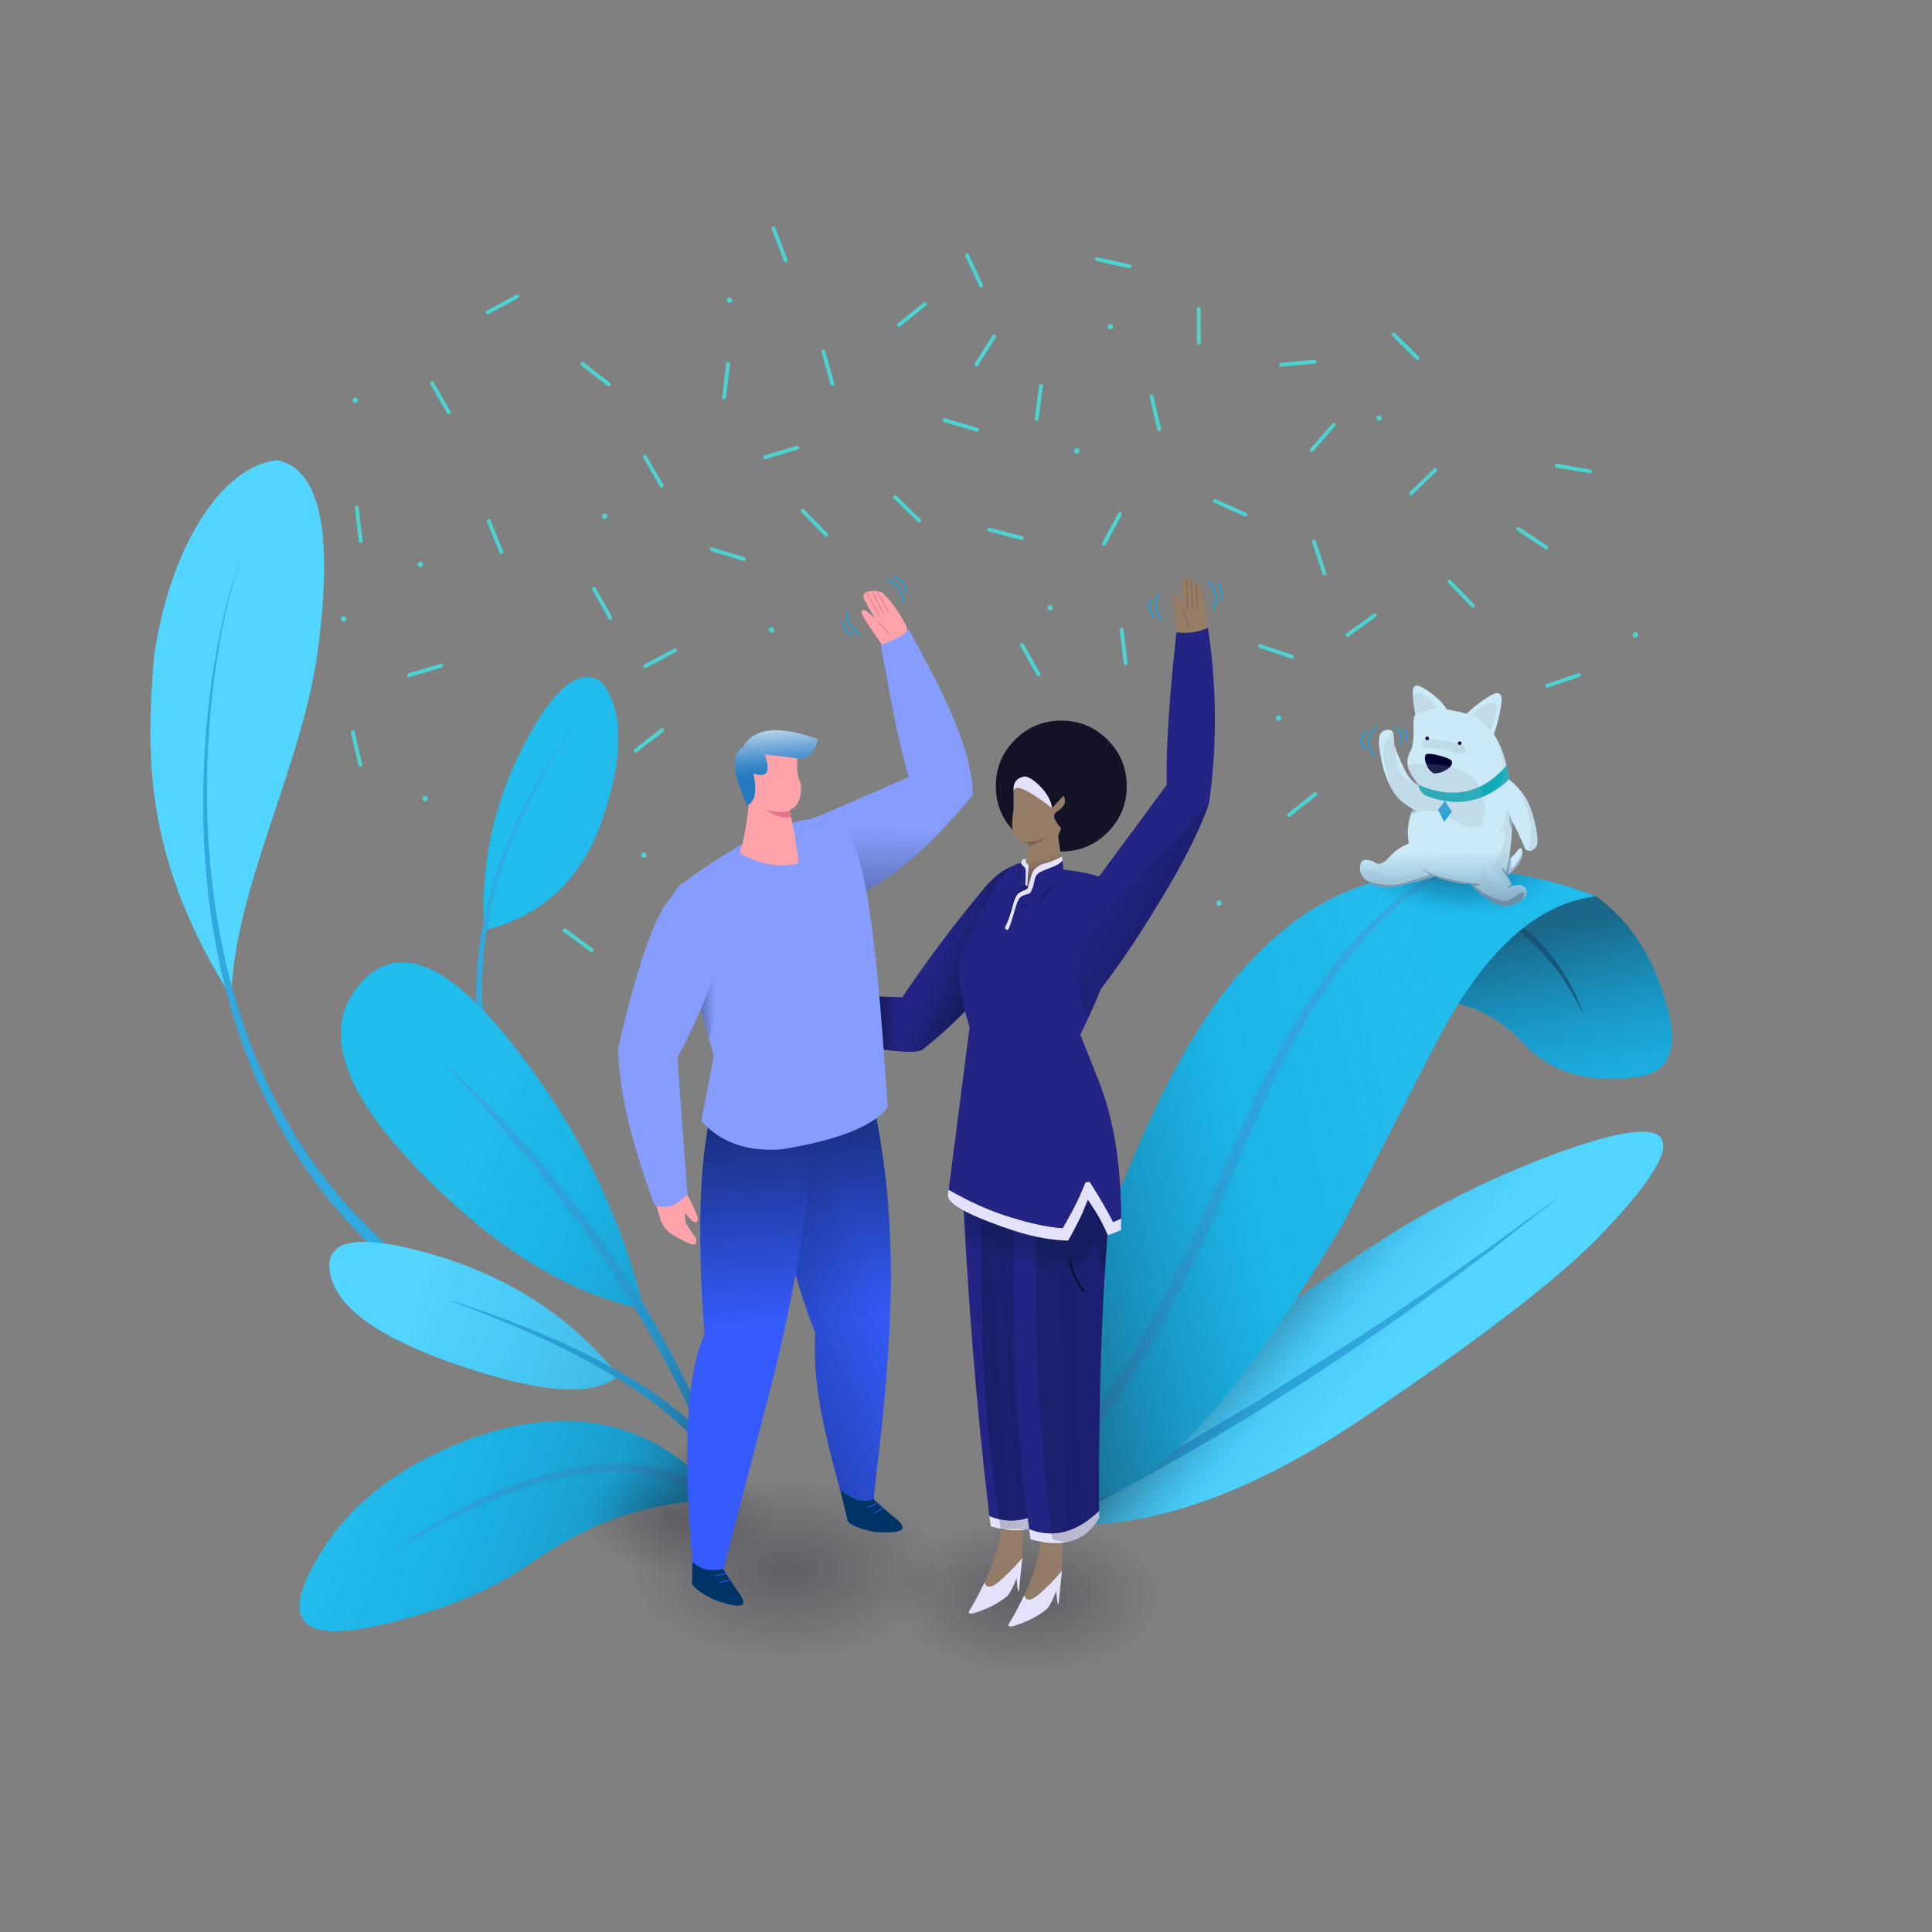 <svg xmlns="http://www.w3.org/2000/svg" xmlns:xlink="http://www.w3.org/1999/xlink" viewBox="0 0 2500 2500"><rect x="0" y="0" width="2500" height="2500" fill="#808080" stroke="none"/><defs><radialGradient id="f85806b4-2a4c-41bc-aa38-d0a0f1d6d49d" cx="156.96" cy="156.96" r="156.96" gradientUnits="userSpaceOnUse"><stop offset="0" stop-color="#5d7586" stop-opacity="0.3"/><stop offset="0.29" stop-color="#5d7586" stop-opacity="0.2"/><stop offset="0.53" stop-color="#5d7586" stop-opacity="0.1"/><stop offset="0.79" stop-color="#5d7586" stop-opacity="0.07"/><stop offset="1" stop-color="#5d7586" stop-opacity="0"/></radialGradient><radialGradient id="f27af44c-a957-485d-8ff4-ef9c83d5a37c" cx="156.96" cy="156.96" r="156.96" gradientUnits="userSpaceOnUse"><stop offset="0" stop-color="#141226" stop-opacity="0.3"/><stop offset="1" stop-color="#141226" stop-opacity="0"/></radialGradient><linearGradient id="a905bee8-49c4-48f4-9298-a89407c36164" x1="1809.24" y1="1770.51" x2="1660.82" y2="1645.95" gradientUnits="userSpaceOnUse"><stop offset="0" stop-color="#90e5ff" stop-opacity="0"/><stop offset="0.04" stop-color="#7ad3f3" stop-opacity="0.02"/><stop offset="0.25" stop-color="#1e89c0" stop-opacity="0.08"/><stop offset="0.48" stop-color="#0071b0" stop-opacity="0.1"/><stop offset="1" stop-color="#141226" stop-opacity="0.5"/></linearGradient><linearGradient id="b99d5a0d-6df8-40fb-b59e-83887070c79b" x1="1716.95" y1="1230.04" x2="2048.04" y2="1230.04" xlink:href="#a905bee8-49c4-48f4-9298-a89407c36164"/><linearGradient id="ef03c934-c6a7-4008-aa8c-f9ee9fceb37c" x1="2014.41" y1="1672.68" x2="1921.65" y2="1218.15" xlink:href="#a905bee8-49c4-48f4-9298-a89407c36164"/><linearGradient id="aa96f8c2-019d-4566-95fd-d1581deb8cc4" x1="1915.82" y1="1471.08" x2="1308.9" y2="1602.27" xlink:href="#a905bee8-49c4-48f4-9298-a89407c36164"/><radialGradient id="b6332ee1-ab0c-430f-ba99-bf23233e305b" cx="1874.8" cy="1122.12" r="136.53" gradientTransform="matrix(1, 0.08, -0.04, 0.5, 53.72, 406.77)" gradientUnits="userSpaceOnUse"><stop offset="0" stop-color="#141226" stop-opacity="0.5"/><stop offset="0.58" stop-color="#0a3f68" stop-opacity="0.26"/><stop offset="1" stop-color="#0071b0" stop-opacity="0"/></radialGradient><linearGradient id="abda5795-326f-4763-b9ba-48add766d221" x1="1043.77" y1="1658.49" x2="572.01" y2="1486.22" gradientUnits="userSpaceOnUse"><stop offset="0.05" stop-color="#141226" stop-opacity="0.5"/><stop offset="0.29" stop-color="#084976" stop-opacity="0.27"/><stop offset="0.7" stop-color="#0071b0" stop-opacity="0.1"/><stop offset="0.85" stop-color="#1e89c0" stop-opacity="0.08"/><stop offset="0.98" stop-color="#7ad3f3" stop-opacity="0.02"/><stop offset="1" stop-color="#90e5ff" stop-opacity="0"/></linearGradient><linearGradient id="aff68ecb-57e4-42ce-8404-1e1857a25ab9" x1="1874.45" y1="1102.43" x2="1885.06" y2="1542.38" gradientUnits="userSpaceOnUse"><stop offset="0" stop-color="#0071b0" stop-opacity="0"/><stop offset="0.01" stop-color="#016eac" stop-opacity="0.04"/><stop offset="0.15" stop-color="#0e5289" stop-opacity="0.39"/><stop offset="0.3" stop-color="#183c6d" stop-opacity="0.66"/><stop offset="0.47" stop-color="#1f2d5a" stop-opacity="0.85"/><stop offset="0.67" stop-color="#23244e" stop-opacity="0.97"/><stop offset="1" stop-color="#24214b"/></linearGradient><linearGradient id="ec5a6c51-8b46-4210-bf13-2aa9c4abab9a" x1="1213.56" y1="1250.3" x2="1336.97" y2="1303.49" gradientUnits="userSpaceOnUse"><stop offset="0" stop-color="#010d19" stop-opacity="0"/><stop offset="1" stop-color="#010d19" stop-opacity="0.99"/></linearGradient><linearGradient id="a5a6f2d1-bb68-41b1-a826-3b7a6f181500" x1="1157.86" y1="1243.99" x2="1102.86" y2="1245.98" xlink:href="#ec5a6c51-8b46-4210-bf13-2aa9c4abab9a"/><linearGradient id="f2062320-947c-4deb-b5e0-b0d5f79b65eb" x1="1345.8" y1="1098.07" x2="1365.81" y2="1179.67" gradientUnits="userSpaceOnUse"><stop offset="0.14" stop-color="#010d19" stop-opacity="0"/><stop offset="0.73" stop-color="#010d19" stop-opacity="0.63"/><stop offset="1" stop-color="#010d19" stop-opacity="0.99"/></linearGradient><linearGradient id="a4231af4-7230-4700-99c2-7fe90adb1c3e" x1="1444.83" y1="1723.58" x2="1193.01" y2="1742.14" gradientUnits="userSpaceOnUse"><stop offset="0" stop-color="#010d1a" stop-opacity="0"/><stop offset="1" stop-color="#010d1a"/></linearGradient><linearGradient id="fc0043b4-85ad-419b-8a6f-cac29dbc5b30" x1="1948.47" y1="1730.55" x2="932.52" y2="1762.35" xlink:href="#a4231af4-7230-4700-99c2-7fe90adb1c3e"/><linearGradient id="a7f1c21c-ebc6-4402-86a8-8e6a00ed8295" x1="1323.62" y1="1636.33" x2="1329.8" y2="1611.6" gradientUnits="userSpaceOnUse"><stop offset="0" stop-color="#01122b" stop-opacity="0"/><stop offset="1" stop-color="#01122b"/></linearGradient><linearGradient id="bdd99cce-5029-4819-b500-3ef3ab14293b" x1="1398.55" y1="1129.63" x2="1785.22" y2="1335.79" gradientUnits="userSpaceOnUse"><stop offset="0.07" stop-color="#010d19" stop-opacity="0"/><stop offset="1" stop-color="#010d19" stop-opacity="0.99"/></linearGradient><linearGradient id="ec218d63-cea5-48a5-ae44-e9d02200f4c7" x1="1153.44" y1="1060.97" x2="1144.58" y2="1364.73" gradientUnits="userSpaceOnUse"><stop offset="0.04" stop-color="#010d19" stop-opacity="0"/><stop offset="1" stop-color="#010d19" stop-opacity="0.99"/></linearGradient><linearGradient id="ea3f35c2-64a3-4138-a253-8e6718a47c71" x1="1128.61" y1="1635.87" x2="621.57" y2="1849.6" gradientUnits="userSpaceOnUse"><stop offset="0" stop-color="#010d19" stop-opacity="0"/><stop offset="0.86" stop-color="#010d19" stop-opacity="0.84"/><stop offset="1" stop-color="#010d19"/></linearGradient><linearGradient id="e943f769-4d04-48d5-864e-cac426dab008" x1="1016.69" y1="1712.71" x2="980.74" y2="1241.71" gradientUnits="userSpaceOnUse"><stop offset="0" stop-color="#010d19" stop-opacity="0"/><stop offset="1" stop-color="#010d19"/></linearGradient><linearGradient id="f6e77852-542b-486b-8672-7f5511393fb3" x1="1008.09" y1="1019.3" x2="1001.03" y2="926.54" gradientUnits="userSpaceOnUse"><stop offset="0.13" stop-color="#fff" stop-opacity="0"/><stop offset="0.21" stop-color="#fff" stop-opacity="0.02"/><stop offset="0.32" stop-color="#fff" stop-opacity="0.09"/><stop offset="0.44" stop-color="#fff" stop-opacity="0.21"/><stop offset="0.58" stop-color="#fff" stop-opacity="0.37"/><stop offset="0.74" stop-color="#fff" stop-opacity="0.58"/><stop offset="0.9" stop-color="#fff" stop-opacity="0.82"/><stop offset="1" stop-color="#fff"/></linearGradient><linearGradient id="b3dcde30-3f3d-40bb-981b-f27486c57e33" x1="924.3" y1="1270.19" x2="863.34" y2="1272.84" xlink:href="#ec5a6c51-8b46-4210-bf13-2aa9c4abab9a"/><symbol id="b9270d99-cccd-4ccf-9d89-701b9374ee56" data-name="shadow characters 2" viewBox="0 0 313.93 313.93"><circle cx="156.96" cy="156.96" r="156.96" fill="url(#f27af44c-a957-485d-8ff4-ef9c83d5a37c)"/></symbol><symbol id="a83e104b-f488-4cf7-b062-a58fe85f94b3" data-name="confetti 3" viewBox="0 0 35.65 35.65"><line x1="2.5" y1="33.15" x2="33.15" y2="2.5" fill="#4dd2d2" stroke="#4dd2d2" stroke-linecap="round" stroke-miterlimit="10" stroke-width="5"/></symbol><symbol id="f83a8a06-28e8-4a9b-98bf-0f3652425680" data-name="confetti 4" viewBox="0 0 7 7"><line x1="3.5" y1="3.5" x2="3.5" y2="3.5" fill="none" stroke="#4dd2d2" stroke-linecap="round" stroke-miterlimit="10" stroke-width="7"/></symbol><symbol id="a59f0e60-da0b-41c9-9a7e-b96ccff544e4" data-name="handmove" viewBox="0 0 87.29 71.34"><path id="be578e0d-e10e-4ae3-90df-f93742dead88" data-name="Layer1 15 1 STROKES" d="M63.37,3.37q18.88,6.84,18.33,31" fill="none" stroke="#1da1dc" stroke-linecap="round" stroke-linejoin="round" stroke-opacity="0.99" stroke-width="2"/><path id="a6408b49-f8e3-42f6-bb51-fe52ac85aa23" data-name="Layer1 16 1 STROKES" d="M74,1Q87.6,6.54,86.15,20.3" fill="none" stroke="#1da1dc" stroke-linecap="round" stroke-linejoin="round" stroke-opacity="0.99" stroke-width="2"/><path id="a858972c-ff44-465c-8ada-04d98b563191" data-name="Layer1 17 1 STROKES" d="M7.22,39.16Q4.94,57.21,22,70.34" fill="none" stroke="#1da1dc" stroke-linecap="round" stroke-linejoin="round" stroke-opacity="0.99" stroke-width="2"/><path id="f73172d2-eb36-4e06-b2f0-35985376dd5b" data-name="Layer1 18 1 STROKES" d="M1.36,49.91Q-.92,61.63,11.2,69.81" fill="none" stroke="#1da1dc" stroke-linecap="round" stroke-linejoin="round" stroke-opacity="0.99" stroke-width="2"/></symbol></defs><g style="isolation:isolate"><g id="aae0a785-4c61-4414-8eb0-ef4edbe8c5c2" data-name="ARTWORK"><g id="e6fa6d21-4878-42e8-8538-ef2fcebf29ed" data-name="Plant-Right"><path d="M2070,1599.33q195.54-203.4-73.7-100.15a1154.37,1154.37,0,0,0-225.9,116.7q-216.89,143.83-417.75,355.35,181.1,18.76,409.65-135.4T2070,1599.33Z" fill="#52d6ff"/><path d="M1861.22,1660.63c-2.94,2.06-5.15,3.6-6.65,4.6l-41.6,28.45q-28.31,19.2-59.15,39.45l-124,78.35-90.4,53.35-55.15,30.9-37.15,20.1-49,25.7-14,7.9-.45.3-.5.25-13.45,8.45a10.29,10.29,0,0,0-1.35.85l-8,5.35-.25.2-.1.05-7.75,5.9c-.24.16-.27.4-.1.7a.53.53,0,0,0,.55.15l9.5-2.6.25,0,15.5-5.4,23.5-10q8.6-4.11,18.8-9.45l57-30.4,60.9-34.25c3.76-2.2,6.16-3.59,7.2-4.15l52.85-31.35a5.87,5.87,0,0,1,1-.55l36.35-22.4,46.55-29.5,61.55-40.6,73.55-50.85,72.8-52.75,39.85-30,86.25-67.55q.09-.06,0-.15s-.09,0-.15,0L1927.52,1614Z" fill="#31a9df"/><path d="M2070,1599.33q195.54-203.4-73.7-100.15a1154.37,1154.37,0,0,0-225.9,116.7q-216.89,143.83-417.75,355.35,181.1,18.76,409.65-135.4T2070,1599.33Z" fill="url(#a905bee8-49c4-48f4-9298-a89407c36164)"/><path d="M2159,1309.73q-24.45-100-93.6-150-92.93-36.95-167.4-9.9-112.92,60.47-170.45,189.6,145.1-91.89,242,8.55,52.35,58.62,147.45,45.45Q2177.86,1387,2159,1309.73Z" fill="#20bcec"/><path d="M1717.52,1166.08h0l36-4.95q8.94-1,11.9-1.2l16.65-1.2a6.43,6.43,0,0,0,.9,0,6.43,6.43,0,0,0,.9,0l1.75-.05a80525769031508.25,80525769031508.25,0,0,1,1.8-.1l5.5-.2q6.6-.21,15.35-.2,2.6,0,8,.15l8.15.3q9,.49,16.8,1.25a290.91,290.91,0,0,1,34.75,5.5,255.55,255.55,0,0,1,34.7,10.3l8.45,3.4q3.64,1.55,8.25,3.7,4.35,2.1,8,4,3.35,1.69,7.9,4.3,5.1,3,7.6,4.6l.5.3,17.4,12.25.4.35.45.3,5.75,4.7,13.8,12.55,4.2,4.3c.33.3.8.78,1.4,1.45l1.35,1.4q5.55,6,10,11.45l8.85,11.25q3.75,5,7.65,10.7l12,18.95q1.8,3,4.4,7.7l8,15a.5.5,0,0,0,.7.2c.23-.1.31-.32.25-.65l-11.9-26.6-9.45-17.1q-3.66-6-7.2-11.3a249.17,249.17,0,0,0-18.35-24q-5.8-6.66-11.35-12.1l-9.4-8.85-12.9-10.55-9.3-6.55-10.7-6.8q-5.4-3.11-8.15-4.55-3.85-2.06-8.35-4.2l-8.55-3.9-17.65-6.65q-3-1-9-2.8-9.25-2.61-18.1-4.45l-18-3.15q-8.61-1.15-17.75-1.85l-4.35-.3a7.58,7.58,0,0,0-1.1-.05l-11.75-.45q-2.81-.11-8.35-.1l-8.15.15q-15.56.49-30,2.15l-13.25,1.7q-7.35,1-11.9,1.85l-26.25,5.4c-.84.16-2.55.58-5.15,1.25l-4.35,1.1c-.3.06-.42.26-.35.6S1717.25,1166.14,1717.52,1166.08Z" fill="url(#b99d5a0d-6df8-40fb-b59e-83887070c79b)"/><path d="M2159,1309.73q-24.45-100-93.6-150-92.93-36.95-167.4-9.9-112.92,60.47-170.45,189.6,145.1-91.89,242,8.55,52.35,58.62,147.45,45.45Q2177.86,1387,2159,1309.73Z" fill="url(#ef03c934-c6a7-4008-aa8c-f9ee9fceb37c)"/><path d="M1738.32,1582.38l119.85-232.5q90.91-176.42,207.25-190.15-171.21-64.82-314.75-9.25t-246.4,264.6q-102.81,209-170.15,506.7Q1473.5,2029.74,1738.32,1582.38Z" fill="#20bcec"/><path d="M1881.67,1124.88c-3.84.08-7.67.22-11.5.4q-3.43,1.56-6.75,3.2-7.15,3.54-14.15,7.4-7.61,4.29-14.45,8.7-5.7,3.6-14.6,9.85l-14.65,11.15q-2.65,2.1-7.3,6-2.61,2.19-7.3,6.3l-28.75,27.9q-7.9,8.4-14,15.5l-13.75,16.4q-6.75,8.34-13.4,17.3-6.55,8.7-13.1,18-6.1,8.7-12.7,18.75l-12.35,19.35q-4.61,7.35-12,19.9-4.8,8.15-11.6,20.4-5.61,9.94-11.25,20.8-4.3,8.19-10.9,21.15l-10.5,21.45q-6.81,14.4-10.1,21.65l-38,86.85q-5.55,12.6-9.5,21.3-5.55,12.39-9.5,21-6.3,13.89-9.5,20.7l-9.5,20.35q-11,23.14-19,39.4l-9.45,19q-3.9,7.85-9.35,18.35-9.36,18.15-18.6,34.95-9.11,16.55-18.25,32.05l-8.9,14.9q-6.1,9.75-8.8,14l-8.65,13.1q-3.4,5.1-8.4,12.1-3.86,5.44-8.2,11.1-3.66,4.8-7.9,10-3.11,3.8-7.6,8.9-3.51,3.9-7.25,7.75-3,3-6.75,6.55l-8.35,7.5-.2.15-6.9,7.25,0,.1-1.45,1.75c-.87,1-1.35,1.63-1.45,1.8l-2.75,3.6-.3.3v0l-1.2,1.75a.53.53,0,0,0,.15.85l.2.1,2,.3.15,0h2.2a7.75,7.75,0,0,0,.95,0h1.1l.25,0,.9,0a14.32,14.32,0,0,0,2.55-.4l2.15-.45.35-.1h.1l.1,0,.2,0,7.15-2.9.2-.1.2-.15.45-.2,3.4-2.1,8.7-7.2q3.45-3.06,7.35-7.15,2.89-2.91,7.75-8.3,4.29-4.9,8-9.4,3.95-4.71,8.25-10.45,5.25-6.9,8.5-11.5,4.1-5.76,8.65-12.5,4.2-6.26,8.8-13.4l8.9-14.3q3.9-6.4,9.05-15.15,8.7-14.85,18.35-32.55l18.6-35.35q6.24-12.26,9.35-18.6,3.9-7.75,9.4-19.15,9.69-20,18.8-39.75,5.1-10.9,9.4-20.5l9.4-20.85,55.6-129.8q4.8-10.86,9.75-21.6l10.1-21.4q6.9-14.1,10.45-21.1,5.94-11.65,10.8-20.75,6.09-11.4,11.15-20.35,5.45-9.75,11.5-19.9,12.45-20.81,24-38,7.35-10.91,12.55-18.05,6.45-9.06,12.85-17.3l19-23.4,11-12.4,24.2-24.35q2.3-2.2,7-6.4,3.95-3.51,7-6l14.1-11.3q7.5-5.66,14.05-10.1,7.74-5.21,13.95-8.9,6.8-4,13.7-7.7l13.35-6.55Z" fill="#31a9df"/><path d="M1738.32,1582.38l119.85-232.5q90.91-176.42,207.25-190.15-171.21-64.82-314.75-9.25t-246.4,264.6q-102.81,209-170.15,506.7Q1473.5,2029.74,1738.32,1582.38Z" fill="url(#aa96f8c2-019d-4566-95fd-d1581deb8cc4)"/><path d="M2008.44,1141.28c-3.8,19-19.39,38.27-46.26,53.79-57,32.93-143.29,36.5-192.68,8-21.64-12.49-32.61-29.08-33.3-46.53q7.18-3.24,14.47-6Q1870,1104.28,2008.44,1141.28Z" fill="url(#b6332ee1-ab0c-430f-ba99-bf23233e305b)"/></g><g id="e5201c4f-e677-4c2a-af0e-2c4b1926d6bc" data-name="Plant Left"><g id="e456f22e-82c7-4000-acf3-ed1f194a6c39" data-name="plant left 0 Layer0 1 FILL"><path d="M676.24,967.05q-57.4,112.28-49.59,236.65,115.83-28.37,155.06-149.8T777,881.2Q733.7,854.76,676.24,967.05Z" fill="#20bcec"/></g><path d="M742.65,940.89c-4.58,6-8.92,12.26-13.15,18.54s-8.34,12.67-12.33,19.12q-12,19.34-22.65,39.44a674.71,674.71,0,0,0-37.18,82.86A571.92,571.92,0,0,0,632.68,1188a467.54,467.54,0,0,0-8.86,89.88,407.53,407.53,0,0,0,2.64,45l.66,5.59.33,2.8.43,2.79,1.73,11.13,2.12,11c.18.92.34,1.85.54,2.76l.63,2.75,1.27,5.48,1.27,5.48,1.47,5.43,1.47,5.43.73,2.71L640,1389l3.36,10.73,3.75,10.6c1.19,3.55,2.65,7,4,10.49s2.72,7,4.32,10.37l4.59,10.26,5,10.07c.85,1.66,1.63,3.37,2.54,5l2.69,4.92,2.7,4.93c.9,1.64,1.78,3.3,2.77,4.89l5.78,9.63,1.45,2.4,1.54,2.35,3.08,4.7c4,6.33,8.46,12.36,12.79,18.47,1.06,1.54,2.22,3,3.37,4.49l3.44,4.45,3.43,4.44c.58.74,1.14,1.49,1.73,2.21l1.8,2.16A528,528,0,0,0,777,1590.8l-9.28,10.57a541.17,541.17,0,0,1-63.28-67l-1.81-2.25c-.59-.76-1.16-1.54-1.74-2.31l-3.44-4.63-3.45-4.62c-1.15-1.55-2.32-3.08-3.38-4.68-4.34-6.36-8.81-12.63-12.81-19.22l-3.07-4.88-1.54-2.44-1.45-2.5-5.76-10c-1-1.65-1.87-3.36-2.76-5.07l-2.68-5.11-2.68-5.12c-.9-1.7-1.67-3.46-2.51-5.19a385.15,385.15,0,0,1-30.08-87l-1.2-5.64-.59-2.82c-.19-.94-.34-1.89-.51-2.83l-2-11.36-1.57-11.41-.38-2.85-.29-2.86-.58-5.73a422.1,422.1,0,0,1-1.87-45.94,475.36,475.36,0,0,1,10.62-91,578,578,0,0,1,26.45-87.52,678.21,678.21,0,0,1,38.86-82.61q11.09-20,23.42-39.15,6.18-9.58,12.71-19c4.36-6.22,8.81-12.38,13.53-18.36Z" fill="#31a9df"/><g id="ad44f8e3-6cb7-4b34-b120-313fd4e4589f" data-name="plant left 0 Layer0 0 FILL"><path d="M411.5,839.71q29.83-227.88-52.93-244.28C283.44,604,218.74,713.57,199.34,849.49c-11.62,137.14-9.82,265.72,99.89,440.48C303.33,1147.21,391.62,991.64,411.5,839.71Z" fill="#52d6ff"/></g><path d="M318.72,714.84a4.67,4.67,0,0,0-1.9,1.51,17.63,17.63,0,0,0-1.42,2,47.19,47.19,0,0,0-2.34,4.31c-1.43,3-2.67,6-3.85,9-2.34,6.12-4.38,12.35-6.29,18.61-3.8,12.54-7.05,25.24-10,38-5.84,25.54-10.43,51.36-14.1,77.29a1127.09,1127.09,0,0,0-11,156.57,1031.59,1031.59,0,0,0,11.57,156.3,854.3,854.3,0,0,0,37.27,151.84,709.24,709.24,0,0,0,66.74,140.82,643.11,643.11,0,0,0,97.15,121.25,671.14,671.14,0,0,0,123,94.64c44.41,26.78,91.69,48.69,140.46,66.37l-6.63,17.87c-49.53-18.81-97.53-41.93-142.54-70a686.09,686.09,0,0,1-124.35-98.71,655.86,655.86,0,0,1-97.26-125.19,719.59,719.59,0,0,1-65.59-143.95,862,862,0,0,1-35.32-153.88,1038.24,1038.24,0,0,1-9.27-157.36,1133.25,1133.25,0,0,1,13.37-156.89c4.08-25.93,9.06-51.73,15.31-77.22,3.13-12.74,6.57-25.41,10.57-37.91,2-6.24,4.15-12.45,6.58-18.54,1.23-3,2.52-6.06,4-9a46.28,46.28,0,0,1,2.42-4.29,17.64,17.64,0,0,1,1.45-2A4.69,4.69,0,0,1,318.72,714.84Z" fill="#31a9df"/><g id="b32b40a4-0797-40c1-b3a3-98ba78d036f5" data-name="plant left 0 Layer0 4 FILL"><path d="M459.48,1281.21q-70.17,96.39,126.8,276,121.41,110.6,246.77,137.21-45.54-188.46-174.47-349T459.48,1281.21Z" fill="#20bcec"/></g><g id="b26ea012-6d1b-4356-b8c9-3568a1ffd9fe" data-name="plant left 0 Layer0 5 FILL"><path d="M562.19,1624q-147.5-43.42-135,23.75T597.5,1768q158,53,202.58,12Q709.75,1667.5,562.19,1624Z" fill="#52d6ff"/></g><g id="a7a25fbc-002a-45c5-8f97-c49f671b8e5b" data-name="plant left 0 Layer0 6 FILL"><path d="M819.21,1957.26q64.68-18.1,115.73-14.32-63.78-79.82-150.78-98.56-83.68-18-183.2,20.4-124.43,47.91-183.19,140-86.32,135.28,74.77,97.86Q611.1,2075,682.8,2025.16T819.21,1957.26Z" fill="#20bcec"/></g><g id="b8300f3a-c48c-432b-b7a9-538f5f2ebe9b" data-name="plant left 0 Layer0 7 FILL"><path d="M774.14,1895q-10.36.87-21.64,2.5a390.35,390.35,0,0,0-43.36,9.21l-31.75,9.92q-3.93,1.37-10.26,3.77l-20.08,8q-8.91,3.75-19.26,8.53-8.6,4-18.34,8.88l-17.23,9q-15.16,8.1-31,17.59l-22.66,14-32.06,21.51c-1.25.87-2,1.43-2.36,1.68l-4.34,3,0,.06.11.14,21.66-13.12q2.28-1.37,4.8-2.82l5.19-3a30.47,30.47,0,0,1,2.77-1.6l15.19-8.66q8.26-4.6,13.85-7.57,14.6-7.92,31.5-16.22l17.42-8.28q8.07-3.64,18.48-8.13,8.56-3.63,19.25-7.83l40.59-14q5.61-1.66,10.45-3l21.09-5.23q6.09-1.34,10.65-2.19l10.61-1.89q7-1.1,10.58-1.54c3.12-.44,6.63-.85,10.55-1.23l31-1.52a271.26,271.26,0,0,1,38.67,2.82l9,1.5.5.13.3,0,.26.09,7.55,1.53q3.75.84,8.32,2l7.89,2.22c2,.59,4.55,1.38,7.54,2.39l7.1,2.56q6.64,2.49,12.86,5.25l11.06,5.24c2.4,1.24,4,2.08,4.85,2.54l8.73,4.82,15.82,9.94,4.27-6-12.63-9.22q-3.23-2.22-7.27-4.8L906.23,1920l-19.89-9.21q-7.68-3.13-15.18-5.52l-15.82-4.48-.3,0-.26-.08-.56-.12q-9-2.16-18.42-3.59a251.12,251.12,0,0,0-40.33-2.92q-5.25.09-10.6.28Z" fill="#31a9df"/></g><g id="a7949b98-2d7c-4a2f-baa5-0834c62549e1" data-name="plant left 0 Layer0 8 FILL"><path d="M577.16,1681h.1l40.52,15.44,43.7,17.81q5.43,2.29,16.88,7.28,18.12,7.95,36,16.43,9.89,4.71,18.79,9.18l19.07,9.81q10.53,5.57,19.1,10.36l18.93,10.92q19.43,11.49,36.71,23.45,17.85,12.24,33.64,25.18a376.82,376.82,0,0,1,29,26.19,295.89,295.89,0,0,1,23.12,26l9.1,12.42,16-.89q-2.22-3.3-4.89-7l-10.62-13.63L905,1851q-3.71-3.7-6.83-6.64a387.73,387.73,0,0,0-30.69-26.14q-15.84-12.2-35.07-24.65-18.42-11.85-37.9-22.59L775,1760.5q-10.72-5.57-19.58-9.88l-19.49-9.24q-8-3.75-19.15-8.6l-18.72-8q-6.26-2.65-18-7.37l-25.33-9.81-36.23-13.07q-11.89-4.14-22-7.44l-19.22-6.2-.11,0Z" fill="#31a9df"/></g><g id="a82d7253-b696-42e4-8fdf-72bf1a987507" data-name="plant left 0 Layer0 9 FILL"><path d="M572.42,1373.71l.05.1,54.8,60,65.89,77.53,42.75,54.82q7.08,9.52,17.05,23.14L797.91,1655l26.16,41.91,20.41,34.88q7.62,13.59,12.41,22.4l21.73,41.56q7.93,15.69,17.34,35.59l25.1,56.2,7.94-3.19-4.79-12.3-.13-.45-.22-.44L905.44,1827q-7.11-16.23-16.73-36.28l-21.37-42.18-22.25-40.18-10.45-17.8q-4.86-8-7.28-12l-47.73-72.52-30.17-41.14-35.21-44.48-55.57-63-32.19-33.17-11.7-11.52q-12.12-11.74-22.3-21.15l-19.93-18Z" fill="#31a9df"/></g><use width="313.93" height="313.93" transform="matrix(0.57, 0.33, -0.57, 0.33, 876.78, 1858.49)" xlink:href="#b9270d99-cccd-4ccf-9d89-701b9374ee56"/><use width="313.93" height="313.93" transform="matrix(0.22, 0.13, -0.22, 0.13, 921.89, 1846.96)" xlink:href="#b9270d99-cccd-4ccf-9d89-701b9374ee56"/><path d="M427.15,1647.76q-12.45-67.17,135-23.75Q702.47,1665.36,791,1769.09l3.45,1.85q19.47,10.74,37.9,22.59,19.23,12.46,35.07,24.65a387.73,387.73,0,0,1,30.69,26.14q2.93,2.76,6.38,6.19L896,1831.37q-9.4-19.9-17.34-35.59l-21.73-41.56q-4.8-8.81-12.41-22.4l-20.41-34.88-3.33-5.33q-119-29.23-234.46-134.38-197-179.64-126.8-276,58.26-80,157,17.08-.36-10.2-.22-20.42A473.38,473.38,0,0,1,626,1191q-4.26-117.42,50.2-224Q733.71,854.76,777,881.2q44,51.33,4.71,172.7Q743.06,1173.54,630,1202.83a464.75,464.75,0,0,0-6.2,75.09q0,14.49,1.13,28.93,16.29,17,33.63,38.55,125.16,155.88,171.73,338.06c1.23,2,2.67,4.41,4.33,7.14l10.45,17.8,22.25,40.18,21.37,42.18q9.62,20.06,16.73,36.28l18.42,44.15.22.44.13.44.19.51,8.56,11q2.67,3.69,4.89,7l-16,.89-9.1-12.42a295.89,295.89,0,0,0-23.12-26,376.82,376.82,0,0,0-29-26.19q-15.79-12.94-33.64-25.18-14.16-9.8-29.74-19.27Q750.63,1819.36,597.5,1768,439.6,1715,427.15,1647.76ZM940.2,1942.1l-12.63-9.22c-.75-.52-1.56-1.07-2.39-1.62q-60.6-69.52-141-86.88-83.68-18-183.2,20.4-124.43,47.91-183.19,140-86.32,135.28,74.77,97.86Q611.1,2075,682.8,2025.16t136.41-67.9q59.67-16.69,107.74-14.76l9,5.64Z" fill="url(#abda5795-326f-4763-b9ba-48add766d221)"/></g><g id="e6f62695-b687-4355-8a85-4f4df0f300be" data-name="confetti"><use width="35.65" height="35.65" transform="translate(1692.58 549.45) rotate(-3.86)" xlink:href="#a83e104b-f488-4cf7-b062-a58fe85f94b3"/><use width="35.65" height="35.65" transform="translate(1731.04 713.76) rotate(116.81)" xlink:href="#a83e104b-f488-4cf7-b062-a58fe85f94b3"/><use width="35.65" height="35.65" transform="translate(1576.46 421.47) rotate(134.71)" xlink:href="#a83e104b-f488-4cf7-b062-a58fe85f94b3"/><use width="35.65" height="35.65" transform="translate(823.5 622.36) rotate(-75.04)" xlink:href="#a83e104b-f488-4cf7-b062-a58fe85f94b3"/><use width="35.65" height="35.65" transform="translate(547.99 527.3) rotate(-75.04)" xlink:href="#a83e104b-f488-4cf7-b062-a58fe85f94b3"/><use width="35.65" height="35.65" transform="translate(866.19 873.99) rotate(-163.19)" xlink:href="#a83e104b-f488-4cf7-b062-a58fe85f94b3"/><use width="35.65" height="35.65" transform="translate(1307.66 666.45) rotate(59.74)" xlink:href="#a83e104b-f488-4cf7-b062-a58fe85f94b3"/><use width="35.65" height="35.65" transform="translate(1643.33 866.86) rotate(-116.52)" xlink:href="#a83e104b-f488-4cf7-b062-a58fe85f94b3"/><use width="35.65" height="35.65" transform="translate(1823.98 605.17) rotate(1.02)" xlink:href="#a83e104b-f488-4cf7-b062-a58fe85f94b3"/><use width="35.65" height="35.65" transform="matrix(-0.97, 0.22, -0.22, -0.97, 1296.1, 466.89)" xlink:href="#a83e104b-f488-4cf7-b062-a58fe85f94b3"/><use width="35.65" height="35.65" transform="translate(617.27 703.85) rotate(-67.14)" xlink:href="#a83e104b-f488-4cf7-b062-a58fe85f94b3"/><use width="35.65" height="35.65" transform="translate(801.18 768.4) rotate(105.83)" xlink:href="#a83e104b-f488-4cf7-b062-a58fe85f94b3"/><use width="35.65" height="35.65" transform="translate(1250.59 525.72) rotate(61.52)" xlink:href="#a83e104b-f488-4cf7-b062-a58fe85f94b3"/><use width="35.65" height="35.65" transform="matrix(-0.62, 0.79, -0.79, -0.62, 1479.16, 833.46)" xlink:href="#a83e104b-f488-4cf7-b062-a58fe85f94b3"/><use width="35.65" height="35.65" transform="matrix(-0.62, 0.79, -0.79, -0.62, 489.33, 675.54)" xlink:href="#a83e104b-f488-4cf7-b062-a58fe85f94b3"/><use width="35.65" height="35.65" transform="translate(1035.9 694.13) rotate(-89.31)" xlink:href="#a83e104b-f488-4cf7-b062-a58fe85f94b3"/><use width="35.65" height="35.65" transform="translate(1355.13 841.17) rotate(105.6)" xlink:href="#a83e104b-f488-4cf7-b062-a58fe85f94b3"/><use width="35.65" height="35.65" transform="matrix(0.77, 0.64, -0.64, 0.77, 1676.91, 444.88)" xlink:href="#a83e104b-f488-4cf7-b062-a58fe85f94b3"/><use width="35.65" height="35.65" transform="translate(1908.86 750.66) rotate(90.83)" xlink:href="#a83e104b-f488-4cf7-b062-a58fe85f94b3"/><use width="35.65" height="35.65" transform="translate(1700.79 1060.69) rotate(-173.69)" xlink:href="#a83e104b-f488-4cf7-b062-a58fe85f94b3"/><use width="35.65" height="35.65" transform="translate(1319.25 517.31) rotate(-37.43)" xlink:href="#a83e104b-f488-4cf7-b062-a58fe85f94b3"/><use width="35.65" height="35.65" transform="translate(934.37 741.15) rotate(-118.12)" xlink:href="#a83e104b-f488-4cf7-b062-a58fe85f94b3"/><use width="35.65" height="35.65" transform="translate(1445.91 315.38) rotate(57.57)" xlink:href="#a83e104b-f488-4cf7-b062-a58fe85f94b3"/><use width="35.65" height="35.65" transform="translate(1461.06 696.41) rotate(163.21)" xlink:href="#a83e104b-f488-4cf7-b062-a58fe85f94b3"/><use width="35.65" height="35.65" transform="translate(1047.01 482.6) rotate(-60.8)" xlink:href="#a83e104b-f488-4cf7-b062-a58fe85f94b3"/><use width="35.65" height="35.65" transform="translate(1017.93 609.65) rotate(-151.49)" xlink:href="#a83e104b-f488-4cf7-b062-a58fe85f94b3"/><use width="35.65" height="35.65" transform="translate(557.25 891.68) rotate(-151.49)" xlink:href="#a83e104b-f488-4cf7-b062-a58fe85f94b3"/><use width="35.65" height="35.65" transform="translate(855.28 977.83) rotate(-172.65)" xlink:href="#a83e104b-f488-4cf7-b062-a58fe85f94b3"/><use width="35.65" height="35.65" transform="translate(1602.27 634.11) rotate(69.33)" xlink:href="#a83e104b-f488-4cf7-b062-a58fe85f94b3"/><use width="35.65" height="35.65" transform="translate(786.24 464.27) rotate(83.04)" xlink:href="#a83e104b-f488-4cf7-b062-a58fe85f94b3"/><use width="35.65" height="35.65" transform="translate(1156.3 676.55) rotate(-90.83)" xlink:href="#a83e104b-f488-4cf7-b062-a58fe85f94b3"/><use width="35.65" height="35.65" transform="matrix(0.79, -0.62, 0.62, 0.79, 914.42, 489.63)" xlink:href="#a83e104b-f488-4cf7-b062-a58fe85f94b3"/><use width="35.65" height="35.65" transform="translate(1968.92 717.48) rotate(-101.53)" xlink:href="#a83e104b-f488-4cf7-b062-a58fe85f94b3"/><use width="35.65" height="35.65" transform="translate(1836.4 430.09) rotate(89.44)" xlink:href="#a83e104b-f488-4cf7-b062-a58fe85f94b3"/><use width="35.65" height="35.65" transform="translate(1775.78 829.51) rotate(-170.77)" xlink:href="#a83e104b-f488-4cf7-b062-a58fe85f94b3"/><use width="35.65" height="35.65" transform="matrix(0.58, 0.82, -0.82, 0.58, 2040.14, 581.3)" xlink:href="#a83e104b-f488-4cf7-b062-a58fe85f94b3"/><use width="35.65" height="35.65" transform="matrix(-0.15, -0.99, 0.99, -0.15, 733.27, 1237.05)" xlink:href="#a83e104b-f488-4cf7-b062-a58fe85f94b3"/><use width="35.65" height="35.65" transform="translate(662.01 416.1) rotate(-163.23)" xlink:href="#a83e104b-f488-4cf7-b062-a58fe85f94b3"/><use width="35.65" height="35.65" transform="translate(2014.5 856.58) rotate(26.12)" xlink:href="#a83e104b-f488-4cf7-b062-a58fe85f94b3"/><use width="35.65" height="35.65" transform="matrix(0.34, -0.94, 0.94, 0.34, 1237.71, 360.66)" xlink:href="#a83e104b-f488-4cf7-b062-a58fe85f94b3"/><use width="35.65" height="35.65" transform="translate(1195.87 426.6) rotate(-173.66)" xlink:href="#a83e104b-f488-4cf7-b062-a58fe85f94b3"/><use width="35.65" height="35.65" transform="matrix(-0.53, 0.85, -0.85, -0.53, 1519.63, 528.4)" xlink:href="#a83e104b-f488-4cf7-b062-a58fe85f94b3"/><use width="35.65" height="35.65" transform="matrix(-0.53, 0.85, -0.85, -0.53, 486, 962.99)" xlink:href="#a83e104b-f488-4cf7-b062-a58fe85f94b3"/><use width="35.65" height="35.65" transform="translate(985.24 325.12) rotate(-65.88)" xlink:href="#a83e104b-f488-4cf7-b062-a58fe85f94b3"/><use width="7" height="7" transform="translate(1781.04 537.6)" xlink:href="#f83a8a06-28e8-4a9b-98bf-0f3652425680"/><use width="7" height="7" transform="translate(1389.97 579.75)" xlink:href="#f83a8a06-28e8-4a9b-98bf-0f3652425680"/><use width="7" height="7" transform="translate(1355.46 782.78)" xlink:href="#f83a8a06-28e8-4a9b-98bf-0f3652425680"/><use width="7" height="7" transform="translate(778.79 664.53)" xlink:href="#f83a8a06-28e8-4a9b-98bf-0f3652425680"/><use width="7" height="7" transform="translate(540.35 726.91)" xlink:href="#f83a8a06-28e8-4a9b-98bf-0f3652425680"/><use width="7" height="7" transform="translate(1433.41 419.37)" xlink:href="#f83a8a06-28e8-4a9b-98bf-0f3652425680"/><use width="7" height="7" transform="translate(994.79 811.62)" xlink:href="#f83a8a06-28e8-4a9b-98bf-0f3652425680"/><use width="7" height="7" transform="translate(829.55 1102.91)" xlink:href="#f83a8a06-28e8-4a9b-98bf-0f3652425680"/><use width="7" height="7" transform="translate(1574.01 1165)" xlink:href="#f83a8a06-28e8-4a9b-98bf-0f3652425680"/><use width="7" height="7" transform="translate(546.59 1029.96)" xlink:href="#f83a8a06-28e8-4a9b-98bf-0f3652425680"/><use width="7" height="7" transform="translate(441.05 797.37)" xlink:href="#f83a8a06-28e8-4a9b-98bf-0f3652425680"/><use width="7" height="7" transform="translate(940.46 384.92)" xlink:href="#f83a8a06-28e8-4a9b-98bf-0f3652425680"/><use width="7" height="7" transform="translate(456.19 514.48)" xlink:href="#f83a8a06-28e8-4a9b-98bf-0f3652425680"/><use width="7" height="7" transform="translate(1650.89 925.74)" xlink:href="#f83a8a06-28e8-4a9b-98bf-0f3652425680"/><use width="7" height="7" transform="translate(2112.69 818.07)" xlink:href="#f83a8a06-28e8-4a9b-98bf-0f3652425680"/></g><g id="f41ac240-9fc5-4a53-ae48-3797c9e7d23e" data-name="Dog"><path d="M1949.8,1113.25a21.36,21.36,0,0,1-8.2,2.89l6.15,19.17q27.66-22.33,21.13-36.91-1.45-3.27-7.09,4.68Q1958,1108.51,1949.8,1113.25Z" fill="#cbe9f6"/><path d="M1951.67,1112.09l-4.1,20.5v2.72q24.06-19.29,22.46-32.81a45.34,45.34,0,0,1-14.88,21.4,52.38,52.38,0,0,0,0-14Z" fill="#006" fill-opacity="0.2"/><path d="M1942.43,912.67q3.75-23.4-14.7-12.1a172.33,172.33,0,0,0-30,23,247.41,247.41,0,0,0-25.45-5.55q-10.05-15.79-31.2-28.1-12.85-7.45-12.9,5.3a155.27,155.27,0,0,0,3.35,29.25q-2.91,4.95-2.55,12.7,1,25.85-3.5,34.05a32.34,32.34,0,0,0-4.25,17.55q.24,9.19,15.35,28.05-11.07-5.45-18-19a268.76,268.76,0,0,1-14.55-34.7q1-17.89-5.75-18.55-6.36-.6-10,2.55-4.71,4-3.8,17.05.79,11.06,6,32,10.07,31.39,25.3,42.3,6.63,4.73,12,8.5-.35,1-.75,2.1-8,22.29-3.85,42.45a62.1,62.1,0,0,0-25.15,17.3q-11,12.19-18,7.75t-13.4-3.85q-6.4.56-6.8,10t8.3,16.1q15.95,13.25,38.55,8.3,25.89-5.51,50.6-13.1a119.53,119.53,0,0,0,45.25,10q19,20.74,38.55,27.55,7.59,2.75,17.35-1,11.14-4.24,15.05-10.2t1-10.5q-2.81-4.2-9.35-4.55c-1.94-.23-4.8.25-8.6,1.45a45.37,45.37,0,0,0-7.45-14.35,409.14,409.14,0,0,0,7.8-69.2q2.19,3.93,4,7.45,5.55,10.8,12.65,27.6a8.24,8.24,0,0,0,6,2.8q3.45.15,7.9-5t-.9-29.3q-5.31-24-13.7-36.45a92.67,92.67,0,0,0-19.6-21.3q-.7-4.24-1.5-8.25-1.86-9.49-4.3-17.85-5.61-19.5-14.2-32.7A233.62,233.62,0,0,0,1942.43,912.67Z" fill="#cbe9f6"/><path d="M1942.43,912.67q3.75-23.4-14.7-12.1a172.33,172.33,0,0,0-30,23,247.41,247.41,0,0,0-25.45-5.55q-10.05-15.79-31.2-28.1-12.85-7.45-12.9,5.3a155.27,155.27,0,0,0,3.35,29.25q-2.91,4.95-2.55,12.7,1,25.85-3.5,34.05a32.34,32.34,0,0,0-4.25,17.55q.24,9.19,15.35,28.05-11.07-5.45-18-19a268.76,268.76,0,0,1-14.55-34.7q1-17.89-5.75-18.55-6.36-.6-10,2.55-4.71,4-3.8,17.05.79,11.06,6,32,10.07,31.39,25.3,42.3,6.63,4.73,12,8.5-.35,1-.75,2.1-8,22.29-3.85,42.45a62.1,62.1,0,0,0-25.15,17.3q-11,12.19-18,7.75t-13.4-3.85q-6.4.56-6.8,10t8.3,16.1q15.95,13.25,38.55,8.3,25.89-5.51,50.6-13.1a119.53,119.53,0,0,0,45.25,10q19,20.74,38.55,27.55,7.59,2.75,17.35-1,11.14-4.24,15.05-10.2t1-10.5q-2.81-4.2-9.35-4.55c-1.94-.23-4.8.25-8.6,1.45a45.37,45.37,0,0,0-7.45-14.35,409.14,409.14,0,0,0,7.8-69.2q2.19,3.93,4,7.45,5.55,10.8,12.65,27.6a8.24,8.24,0,0,0,6,2.8q3.45.15,7.9-5t-.9-29.3q-5.31-24-13.7-36.45a92.67,92.67,0,0,0-19.6-21.3q-.7-4.24-1.5-8.25-1.86-9.49-4.3-17.85-5.61-19.5-14.2-32.7A233.62,233.62,0,0,0,1942.43,912.67Z" fill="url(#aff68ecb-57e4-42ce-8404-1e1857a25ab9)"/><path d="M1835.68,1015.67q0,6.63,7.75,13.25,62,25,109.65-21-3.36-16.65-2.75-18.3Q1903.16,1044.81,1835.68,1015.67Z" fill="#12abbb"/><path d="M1848.39,957.19a2.27,2.27,0,0,0,.66-1.65,2.27,2.27,0,0,0-2.31-2.32,2.29,2.29,0,0,0-2.32,2.32,2.27,2.27,0,0,0,2.32,2.31A2.27,2.27,0,0,0,1848.39,957.19Z" fill="#003"/><path d="M1890.49,963.39a2.27,2.27,0,0,0,.66-1.65,2.27,2.27,0,0,0-2.31-2.32,2.29,2.29,0,0,0-2.32,2.32,2.27,2.27,0,0,0,2.32,2.31A2.27,2.27,0,0,0,1890.49,963.39Z" fill="#003"/><path d="M1863.1,977.91q-15-4-18.19-1.38-2.37,4.72.8,12.66,3.35,8.43,9.85,11.59a29,29,0,0,0,16-4.64q8.39-5.11,7.22-10.69Q1878.08,981.88,1863.1,977.91Z" fill="#003"/><g opacity="0.21"><g id="a2314c97-b656-46c6-ade5-f787bf91d201" data-name="dog 0 Layer0 6 FILL"><path d="M1869.71,1062.92l9.54-12.26-9-14.09-.8.18-7.9,11.09,7.1,15.19Z" fill="#0071b0"/></g></g><g id="accdbe41-0d26-42f5-8835-3138695b7b41" data-name="dog 0 Layer0 6 FILL"><path d="M1868.69,1063l9.81-12.84-8.87-13.62-8.7,11.27Z" fill="#1da1dc"/></g><path d="M1832.68,1049.42l-5.1-2.8a14.08,14.08,0,0,1-1.4,5.1l6.5-2.3m124.1,14-3.55-9.8q-1.31,11.19,3.2,19.8l.35-10m-2.5,46.7-2,1.8-3.45,16.85-4.85-7.3q-1.8,4.7,7.55,14.8c-.49-.79-1-1.59-1.55-2.4l2-2.45a65.14,65.14,0,0,1,2.25-21.3m1.45,34.45c-3.44,1.9-5,3.63-4.85,5.2a14.91,14.91,0,0,1,5.55-3c-.2-.73-.44-1.47-.7-2.2m-115.3-20.3,9.9,8-33.15,10q-21,6.7-48-2.6,15.6,12.2,37.45,7.4,25.89-5.51,50.6-13.1a119.53,119.53,0,0,0,45.25,10q19,20.74,38.55,27.55,7.1,2.55,16-.45,4.95-2.7,12.45-6.45h0q9.49-18.26-12.7-2.4-5.7,4.1-10.3,4-22.31-5.2-37.9-19.7h-.2a50,50,0,0,0,8.1-2q-57-7.15-76-20.25" fill="#0a264b" fill-opacity="0.3"/><g opacity="0.2" style="mix-blend-mode:multiply"><path d="M1950.18,1045.12q-4.71,29.36-11.6,33.15a64.89,64.89,0,0,0,8.55-4.55q.39,24-15.5,48a17,17,0,0,0-3.6.6,19.36,19.36,0,0,1,3,1.4q10.65,6,19.8,26l3.7-8a52,52,0,0,0-5.6-9.35,409.07,409.07,0,0,0,7.8-69q0,.15-6.6-18.35m29.25,56q3.45.15,7.9-5t-.9-29.3q-5.31-24-13.7-36.45a97.89,97.89,0,0,0-6.9-9.1c1.06,3.15,2.6,7,4.6,11.55q14.94,34,9.15,57.45a42.74,42.74,0,0,0-.25,10.9h.1m-33-121.2q-5.65-13.26-11.35-26.55c-.61-1.08-1.25-2.13-1.9-3.15h0q22.65,51.71,4.1,71.8l8.3-3.95q2.65-1.8,7.1-8.35c.13-.14.31-.36.55-.65a1.3,1.3,0,0,1,.15-.2q1.8-2.29-.2.15-.7-4.24-1.5-8.25-1.86-9.49-4.3-17.85l-.55-1.85c-.1-.36-.22-.75-.35-1.15m-184.3,152.55c.21.35.43.68.65,1a23,23,0,0,0,5.25,5.4q15.95,13.25,38.55,8.3,25.89-5.51,50.6-13.1a119.53,119.53,0,0,0,45.25,10q19,20.74,38.55,27.55,7.59,2.75,17.35-1,11.14-4.24,15.05-10.2a12.66,12.66,0,0,0,.85-1.5q.62-1.56,1.2-3.15a7.42,7.42,0,0,0,.15-3,.08.08,0,0,1,0,0q-8.83-4.66-37.35,4.9l-17.2-33q-6.4,4.65-9.7,14-48.36-5.3-77-19.45l5.3,10.6-43.9,7.8q-15.4-14.8-27.7-11.3a12.37,12.37,0,0,0-6.4,5.15,10.66,10.66,0,0,0,.55,1m74.4-115.65a32.69,32.69,0,0,1-7.15-4.75q-21.32-4.91-23.4-34.15-.45-6.64-.9-11.8c-.32-3.35-.63-6.22-.95-8.6-.75-5.8-1.5-8.59-2.25-8.35q-2,.65-6.5,7a25,25,0,0,0-4.9,12.7,73.73,73.73,0,0,0,1.1,16.85,237.22,237.22,0,0,0,7.35,31.7q7.42,14.49,16.8,21.2,6.63,4.73,12,8.5-.35,1-.75,2.1c-.75,2.14-1.44,4.26-2,6.35q20.46-10.65,37-3.3,17.2,7.65,26.7,13a36.3,36.3,0,0,0,19.7,5q10.2-.4,12.1-12.85t-2-28.3q-5.16-25.5-36.25-35.2-29.13-9-60.85-3.7,1.28,9.16,15.25,26.6m-8.25-116.6,3.2,24.25q7.65-4.2,29.35-8.3l-11.45-10.35q-14.2-15.11-21.1-5.6m107.55,10.5q-11.5-5.9-31.75,15.2,12,3.8,24.1,19.25Q1940.33,914.62,1935.83,910.72Z" fill="#9aa8b1"/></g><path d="M1845.2,957a5.76,5.76,0,0,0-5,6.55,5.85,5.85,0,0,0,6.51,5q15.62-2,42.52,7.18a5.87,5.87,0,0,0,7.36-3.61,5.48,5.48,0,0,0-.31-4.41,5.56,5.56,0,0,0-3.3-3Q1862.79,954.37,1845.2,957Z" fill="#9aa8b1" fill-opacity="0.2"/><path id="a0604661-d66d-46ba-b001-46f361292314" data-name="Layer1 11 1 STROKES" d="M1780.92,941.5q-17.64,14.43-3.09,37" fill="none" stroke="#1da1dc" stroke-linecap="round" stroke-linejoin="round" stroke-opacity="0.99" stroke-width="2"/><path id="e3e029c6-c6fc-4ae7-b398-133e234f1e91" data-name="Layer1 12 1 STROKES" d="M1766,969.14q-10.29-12.33,1.73-22.79" fill="none" stroke="#1da1dc" stroke-linecap="round" stroke-linejoin="round" stroke-opacity="0.99" stroke-width="2"/><path id="ab371d86-0f88-4027-aa27-dd67fb0f25fd" data-name="Layer1 13 1 STROKES" d="M1806.75,942.67q9.16,4,5,21.38" fill="none" stroke="#1da1dc" stroke-linecap="round" stroke-linejoin="round" stroke-opacity="0.99" stroke-width="2"/><path id="a61f1efb-ccb1-4ce6-8079-482ae2606ed5" data-name="Layer1 14 1 STROKES" d="M1815.38,943.73q7.39,5.85,4.25,14.23" fill="none" stroke="#1da1dc" stroke-linecap="round" stroke-linejoin="round" stroke-opacity="0.99" stroke-width="2"/></g><g id="a05b5216-0655-4269-bb9c-fdb8936cb93c" data-name="Woman"><path d="M1310.46,1120.67q-19.29,7.71-36.35,28a1741.13,1741.13,0,0,0-106.6,141.75l-172.45-5.1v42.15q179.06,43.29,198.55,30.7,52.83-41.45,97.7-98.1Z" fill="#232484"/><path d="M1310.46,1120.67q-19.29,7.71-36.35,28a1741.13,1741.13,0,0,0-106.6,141.75l-172.45-5.1v42.15q179.06,43.29,198.55,30.7,52.83-41.45,97.7-98.1Z" fill="url(#ec5a6c51-8b46-4210-bf13-2aa9c4abab9a)"/><path d="M1310.46,1120.67q-19.29,7.71-36.35,28a1741.13,1741.13,0,0,0-106.6,141.75l-172.45-5.1v42.15q179.06,43.29,198.55,30.7,52.83-41.45,97.7-98.1Z" fill="url(#a5a6f2d1-bb68-41b1-a826-3b7a6f181500)"/><g id="e0cf0260-ae26-4998-9db0-899843cd969d" data-name="Layer2 29 FILL"><path d="M1373.29,932.47q-35.1,0-59.9,24.8t-24.8,59.9q0,35.1,24.8,59.9t59.9,24.8q35.1,0,59.9-24.8t24.8-59.9q0-35.1-24.8-59.9T1373.29,932.47Z" fill="#141226"/></g><g id="b69196ec-78d4-42e6-8531-d2424c3e2fc2" data-name="Shadow characters"><use width="313.93" height="313.93" transform="matrix(0.8, 0.46, -0.79, 0.46, 1327.05, 1920.46)" xlink:href="#b9270d99-cccd-4ccf-9d89-701b9374ee56"/><use width="313.93" height="313.93" transform="matrix(0.92, 0.53, -0.92, 0.53, 1017.5, 1864.41)" xlink:href="#b9270d99-cccd-4ccf-9d89-701b9374ee56"/></g><path d="M1316.26,1013.79q-5.15,5.79-4.75,15.25v18.7q-3.69,22.54.45,33.15,3.66,5.64,19.65,11.3-9,39.45-13.45,90.3l62.75-14.1-11.7-86.7q14.55-33,6.35-58.85Q1341.17,989.63,1316.26,1013.79Z" fill="#957c67"/><path d="M1316.26,1013.79q-5.15,5.79-4.75,15.25v18.7q-3.69,22.54.45,33.15,3.66,5.64,19.65,11.3-9,39.45-13.45,90.3l62.75-14.1-11.7-86.7q14.55-33,6.35-58.85Q1341.17,989.63,1316.26,1013.79Z" fill="url(#f2062320-947c-4deb-b5e0-b0d5f79b65eb)"/><g id="e94e1419-9296-470c-a16d-656b692579a0" data-name="Layer2 6 MEMBER 2 MEMBER 0 FILL"><path d="M1303.09,2065.52q5.19-5,12.34-23.48,2.14,26.05,3.42,13.06l4-39.8q-9.63,12.78-27.78,29-17.6,15.8-20.93,2.87a429.56,429.56,0,0,1-20.3,38q-1.83,3.25,5,2.71Q1285.84,2079.74,1303.09,2065.52Z" fill="#e4e1fa"/><path d="M1324.58,1919.15,1293,1936.9q11.73,44.89-18.86,110.32,3.33,12.91,20.93-2.87,18.15-16.27,27.78-29Z" fill="#957c67" fill-opacity="0.94"/></g><g id="bb05cd33-12ae-4011-b987-90d18fbc4258" data-name="Layer2 6 MEMBER 2 MEMBER 1 FILL"><path d="M1280.33,1961.89q.84,6.63,1.67,13.22,62.8,18.11,88.9-27.7,0-4.52-.08-9Q1326.93,1980.47,1280.33,1961.89Z" fill="#e4e1fa"/><path d="M1383.56,1559.8q-32.05-161.05-139.84-56.19,11.83,254.72,36.61,458.28,46.59,18.58,90.49-23.47Q1369.85,1715.52,1383.56,1559.8Z" fill="#232484"/></g><g id="f8396a9c-4dfd-4bed-8e4b-0dfd7a88f9be" data-name="Layer2 6 MEMBER 2 MEMBER 2 FILL"><path d="M1383.56,1559.8q-12.3-61.82-33.19-76.17-26.11,14.32-77.28,30.32-12.72,252.73,22,465.38,24.63-1.55,33.11-.24,27.57-5.05,42.74-31.68Q1369.57,1718.66,1383.56,1559.8Z" fill-opacity="0.34" fill="url(#a4231af4-7230-4700-99c2-7fe90adb1c3e)"/></g><g id="aeb6014e-a395-478f-a011-bbce3ff8d594" data-name="Layer2 6 MEMBER 3 MEMBER 0 FILL"><path d="M1354.44,2082.17q5.19-5,12.34-23.48,2.15,26.05,3.42,13.06l4-39.8q-9.63,12.78-27.78,29-17.6,15.8-20.93,2.87a429.56,429.56,0,0,1-20.3,38q-1.83,3.26,5,2.71Q1337.19,2096.39,1354.44,2082.17Z" fill="#e4e1fa"/><path d="M1375.93,1935.8l-31.6,17.75q11.73,44.9-18.86,110.32,3.33,12.91,20.93-2.87,18.15-16.27,27.78-29Z" fill="#957c67" fill-opacity="0.94"/></g><g id="ae2dd0d6-4e68-474c-a73e-d389e42121b9" data-name="Layer2 6 MEMBER 3 MEMBER 1 FILL"><path d="M1331.68,1978.54q.84,6.63,1.67,13.22,62.81,18.1,88.9-27.7,0-4.51-.08-9Q1378.28,1997.11,1331.68,1978.54Z" fill="#e4e1fa"/><path d="M1434.91,1576.45q-32.06-161.06-122.41,0a2696.66,2696.66,0,0,0,19.18,402.09q46.59,18.59,90.49-23.47Q1421.2,1732.17,1434.91,1576.45Z" fill="#232484"/></g><g id="aa18011f-e938-4555-b6aa-efeb37c13724" data-name="Layer2 6 MEMBER 3 MEMBER 2 FILL"><path d="M1434.91,1576.45q-12.3-61.82-33.19-76.17-26.12,14.33-60.81,76.17-5.73,204.94,20.85,415.31a142.9,142.9,0,0,0,17.75,4q27.57-5.06,42.74-31.68Q1420.92,1735.31,1434.91,1576.45Z" fill-opacity="0.34" fill="url(#fc0043b4-85ad-419b-8a6f-cac29dbc5b30)"/></g><path id="f5c1f165-3b74-4afd-9ebc-41bc5fabde26" data-name="Layer2 6 MEMBER 3 MEMBER 3 1 STROKES" d="M1384.34,1630.73q3,19.86,17.74,39.72" fill="none" stroke="#010d1a" stroke-linecap="round" stroke-linejoin="round" stroke-width="2"/><g id="b5883864-3792-4216-8985-e5bb182aabb7" data-name="Layer2 6 MEMBER 4 FILL"><path d="M1415.12,1603.72l13.85,45.92,8.51-121.46-189.59-23.64q2.55,37.62,2.31,99,55.79,50.79,134.83,38.28Q1414,1630.59,1415.12,1603.72Z" fill-opacity="0.23" fill="url(#a7f1c21c-ebc6-4402-86a8-8e6a00ed8295)"/></g><g id="e6604df2-ff5d-4af0-b7d4-c9d101f38149" data-name="Layer2 6 MEMBER 5 FILL"><path d="M1410.26,1529.46a6.68,6.68,0,0,0-1.91-.24,6.08,6.08,0,0,0-4.06,1.35l-.31.24q-.86,2.34-1.84,4.69c-.61,1.6-1.28,3.2-2,4.78q-5.49,13.11-13.38,27.86-6.6,12.36-11.78,21-27.69-1.65-70.91-15.28-36.36-11.46-76.57-34.31l-.72,5.42q-5,16.88,79.67,45.68,31.11,10.62,58.74,13.53,8.65.94,17,1.12,4.53-7.89,8.67-15.92,5.15-9.72,9.71-19.66,4.4-10.61,7.17-17.27,3.15,4.9,7,10.66a188.41,188.41,0,0,1,13,22.77q.63,1.15,1.2,2.31c1.55,3.28,3.07,6.65,4.53,10.1a128.77,128.77,0,0,0,12.58-4.69q2.31-.94,4.54-2c0-1.48,0-3,.08-4.46.05-3.51.07-7,.08-10.51q-5,2.61-10.35,4.78-7.9-15.78-20.22-36.06Q1414.58,1536.19,1410.26,1529.46Z" fill="#e4e1fa"/><path d="M1331,1122.74q.08-3.43-1.27-4.78c-.53-.48-1-1-1.44-1.43-1-.59-1.21-2.24-.63-4.94a5.12,5.12,0,0,0-4,.64c-.88.68-1.65,2.16-2.31,4.46v.08a5.77,5.77,0,0,0,2.78,4c1.91,1.28,2.91,3.69,3,7.24v.08c-.11,2.29-.13,4.52-.08,6.68a41.37,41.37,0,0,1-.4,7.41c-.31,2.7.65,4.19,2.87,4.45q.11-6.75.55-13c.53-5.73.83-9.37.88-10.9m33.35-1.75a30.17,30.17,0,0,0,10.5-7.09c-.2-2-.42-3.8-.63-5.49a147.23,147.23,0,0,1-14.89,6.53,81.37,81.37,0,0,1-10.74,3.34,36.11,36.11,0,0,0-6.13,3.42,19.24,19.24,0,0,0-7.56,10.27l-5.41,18.46c0-.49,0-1,0-1.51-.49,1.24-1.71,2.19-3.66,2.87q-6.61,2.46-9.16,5.33-3.5,4-6.37,15.12a163.18,163.18,0,0,1-10.18,28.58,17.82,17.82,0,0,0,2.15,2.23,2,2,0,0,0,1.27.31q2.23,0,6.61-15.2,5.16-17.75,5.65-18.7c1.11-2.66,1.91-4.46,2.38-5.42a13.17,13.17,0,0,1,4.38-4.37,25.12,25.12,0,0,1,6.13-2.23q4.07-1,5.17-3a39.35,39.35,0,0,0,4.3-12.17q1.51-7.17,2.39-8.6a26.11,26.11,0,0,1,2.63-3q1.74-1.71,7.24-4.06T1364.34,1121Z" fill="#e4e1fa"/><path d="M1374.84,1113.9a30.17,30.17,0,0,1-10.5,7.09q-8.35,3.36-13.93,5.65t-7.24,4.06a26.11,26.11,0,0,0-2.63,3q-.87,1.42-2.39,8.6a39.35,39.35,0,0,1-4.3,12.17q-1.11,1.92-5.17,3a25.12,25.12,0,0,0-6.13,2.23,13.17,13.17,0,0,0-4.38,4.37c-.47,1-1.27,2.76-2.38,5.42q-.48.94-5.65,18.7-4.38,15.21-6.61,15.2a2,2,0,0,1-1.27-.31,17.82,17.82,0,0,1-2.15-2.23,163.18,163.18,0,0,0,10.18-28.58q2.87-11.15,6.37-15.12,2.55-2.86,9.16-5.33c2-.68,3.17-1.63,3.66-2.87,0-.76.06-1.53.08-2.31-2.22-.26-3.18-1.75-2.87-4.45a41.37,41.37,0,0,0,.4-7.41c0-2.16,0-4.39.08-6.68V1128c-.12-3.55-1.12-6-3-7.24a5.77,5.77,0,0,1-2.78-4q-19.3.4-48.08,56.35t-33,76.09q-.12,33.55,14.33,80.07l-27.06,210.28q40.21,22.85,76.57,34.31,43.22,13.62,70.91,15.28,5.19-8.64,11.78-21,7.9-14.76,13.38-27.86c.7-1.58,1.37-3.18,2-4.78s1.27-3.13,1.84-4.69l.31-.24a6.08,6.08,0,0,1,4.06-1.35,6.68,6.68,0,0,1,1.91.24q4.32,6.72,9.87,15.91,12.31,20.28,20.22,36.06,5.34-2.17,10.35-4.78,0-59.73-9.55-109.52a389.46,389.46,0,0,0-17.28-62.64L1398,1338.83q32.91-67.74,49.18-121.86c3.86-16,2.38-65.76-9.71-75.21-17.55-13.6-68.53-16.72-61.36-16.72-.49-4.93.63,5.84,0,0Q1375.43,1118.89,1374.84,1113.9Z" fill="#232484"/></g><g id="f28d4dc7-d18c-49b7-90d7-a7c2a01f9b77" data-name="Layer2 6 MEMBER 7 FILL"><path d="M1328.84,1172.4a2.14,2.14,0,0,0-.64-1.59A2.25,2.25,0,0,0,1325,1174a2.23,2.23,0,0,0,3.82-1.59Z" fill="#001a3f" fill-opacity="0.31"/></g><g id="ad699ea1-a294-4545-8976-54ed0f308e91" data-name="Layer2 6 MEMBER 8 FILL"><path d="M1322.34,1186.5a2.14,2.14,0,0,0-.64-1.59,2.25,2.25,0,0,0-3.18,3.18,2.23,2.23,0,0,0,3.82-1.59Z" fill="#001a3f" fill-opacity="0.31"/></g><g id="e96e5f0d-429b-43d8-a280-a101f79d9680" data-name="Layer2 6 MEMBER 9 FILL"><path d="M1322.23,1088.35a93.2,93.2,0,0,0,9.4,3.82c-.26,1.13-.53,2.24-.8,3.35q15.08-5.52,23.4-12Q1335.75,1091.32,1322.23,1088.35Z" fill="#7b6152" fill-opacity="0.96"/></g><g id="ef5d2db0-0089-48fd-bb9a-34c420fd624d" data-name="Layer2 6 MEMBER 10 FILL"><path d="M1321.36,1116.69l-5.18,13.37q.94,10,2.31,11.7h.56Z" fill="#001a3f" fill-opacity="0.31"/></g><g id="a0e9686c-0853-41e9-b4b4-5fbe4f3a3e69" data-name="Layer2 6 MEMBER 11 FILL"><path d="M1313.32,1157.28a132.83,132.83,0,0,0-10.43,37.17,165.23,165.23,0,0,0,7.4-22.21q2.87-11.15,6.37-15.12,2.55-2.86,9.16-5.33c2-.68,3.17-1.63,3.66-2.87,0,.52,0,1,0,1.51l1.43-4.93Q1316.66,1148.43,1313.32,1157.28Z" fill="#001a3f" fill-opacity="0.31"/></g><g id="b0e57db4-791f-40cb-94e9-41a19203774e" data-name="Layer2 6 MEMBER 12 FILL"><path d="M1365.69,1146.93q-7.34,0-13.29,7a51.26,51.26,0,0,0-8.68,14.56Z" fill="#001a3f" fill-opacity="0.31"/></g><g id="bc7f147f-486b-4a63-8cd2-ccb09df56913" data-name="Layer2 31 FILL"><path d="M1317,989.51q-3.56,6.47,4.4,14.8,11.46,10.28,19.55,18a160.27,160.27,0,0,1,20.5,23.35l14.5-15.95q7.17,10.65-8.75,20.85-7.61,4.79,3.35,18.1,11.46,13.88,17.1,7,16.64-20,29.1-33t6-27.8q-6.45-14.91-13.85-29.2t-34.95-20.5q-27.45-6.25-40.4,5.8T1317,989.51Z" fill="#141226"/></g><g id="b1ad6f0c-7d92-4e5b-82ea-f64aadbd6541" data-name="Layer2 32 FILL"><path d="M1361.4,1045.61c-1.31-8.65-5.32-17.12-13.35-25.9s-15.2-13.77-21.55-15q-16.71,2.25-14.85,20.1C1312,1013.46,1328.17,1020.21,1361.4,1045.61Z" fill="#e4e1fa"/></g><g id="a1979f16-f6eb-4547-964b-ef4b24877f51" data-name="hand-woman-b"><path d="M1518.81,768.75c.84-.68,1.88-.61,3.12.19a8.58,8.58,0,0,1,2.94,3.86q1.17,2.67,5.53,12.82a179.9,179.9,0,0,1-2-28.15c.08-3.57.73-5.83,1.95-6.8a8.4,8.4,0,0,1,6.39-1.3q8.64,1.56,16.06,9.15,9.24,21.84,9.38,54.23-5.1,28.18-28.68,20-11.27-6.19-9.62-10-3.33-17.32-6-40.5a64.14,64.14,0,0,1-.59-9.57C1517.49,770.78,1518,769.46,1518.81,768.75Z" fill="#957c67"/><path id="e85e1bad-41d5-4d2f-a4ba-e776500bb0d8" data-name="hand 0 Layer0 1 1 STROKES" d="M1531.33,791.31q3.92,9,4.84,13.76.46,2.53.75,5.68M1535.34,749q.59,19.75,1.06,27.86c.17,3,.2,6.08.1,9.32m11.35-30.89q.84,17.29,1.41,29.66m-7.16-34.28q-.15,24.38,1.25,35.56" fill="none" stroke="#7b6152" stroke-linecap="round" stroke-linejoin="round" stroke-opacity="0.99" stroke-width="1"/><path d="M1563.08,812.33q-18.66,8.74-40.71,5.78-14.32,130.26-12.62,197.45l-89.08,120.66-31.41,19.23,18.08,146.34a1135.81,1135.81,0,0,0,74.83-105.38q64.29-101.72,82.47-157.84Q1580.27,927,1563.08,812.33Z" fill="#232484"/></g><path d="M1564.64,1038.57q-18.18,56.13-82.47,157.84-27.81,44.08-57.47,83.14-7.07,17.19-15.42,35.42c-23.76-19.53-10.8-84.93-10.8-84.93s20.32-36.66,28.86-45.77C1463.88,1145.3,1564.64,1038.57,1564.64,1038.57Z" fill="url(#bdd99cce-5029-4819-b500-3ef3ab14293b)"/><use width="87.29" height="71.34" transform="matrix(0.94, 0.33, -0.33, 0.94, 1504.91, 728.99)" xlink:href="#a59f0e60-da0b-41c9-9a7e-b96ccff544e4"/></g><g id="bfaf0f6a-0d7b-4356-a575-1f7fe282a5fe" data-name="Man"><g id="a5386e37-8b3f-4055-aa71-7245c7a6f073" data-name="Layer2 0 MEMBER 0 FILL"><path d="M1083.91,1223.87q-3.59-.37-7.87,18.94.76,5.7,8.72,14.26.3,2.78,32.14-4.26-12.48.29-.22-8.72l18.3.64-11.49-16.18Z" fill="#f66"/></g><g id="bb272e02-e017-4dc9-b854-386fcc43ea5f" data-name="hand 0 Layer0 0 FILL"><path d="M1115.16,790.65c.55-1.45,1.28-1.5,2.92-1.22s2.26.45,4.47,2.28,7.43,6.36,10.13,8.59a206.15,206.15,0,0,1-13.7-23.62c-1.56-3.28-2.07-5.1-1.29-7,1.18-2.87,2.72-3.41,5.17-4.16,6.17-1.89,12.17-.78,18.29.94,13.66,12.74,23.25,27.46,31.82,43.95,3.68,18.06,1.43,25.59-17.35,29.78-3.61-.17-11.53.35-12.82-4.29-7.88-10.29-15.8-22.24-22.58-32.78a56.53,56.53,0,0,1-4.64-8.18C1114.62,792.65,1114.6,792.11,1115.16,790.65Z" fill="#ffa3ab"/></g><path id="b80e9b14-f1dc-4531-b591-7548423a0b38" data-name="hand 0 Layer0 1 1 STROKES" d="M1121.41,765.78c4,7.58,8.87,16.85,12.8,24,2.17,3.9,2.59,4.95,4.32,8.57m-2.47,6.76a77,77,0,0,1,10.19,10c1.47,1.87,2,3,3.22,4.81m-21.29-55.62c5.1,10.53,10.23,21.06,16.46,31m-9.31-29.43q7.05,12.86,14.06,25.7" fill="none" stroke="#e7708a" stroke-linecap="round" stroke-linejoin="round" stroke-opacity="0.99" stroke-width="1"/><path d="M1175.44,813.77c-2.47,8.81-28.26,17.91-35.74,20.85,10.84,57.16,19.87,115,36.27,170.87-42.22,18.51-84.49,36.92-127,54.87,52.14,16,65.63,50.12,53.51,101.36,63.45-28.22,112-80.86,156.29-132.72C1258.53,961.46,1206.65,871.35,1175.44,813.77Z" fill="#869dfd"/><path d="M1175.44,813.77c-2.47,8.81-28.26,17.91-35.74,20.85,10.84,57.16,19.87,115,36.27,170.87-42.22,18.51-84.49,36.92-127,54.87,52.14,16,65.63,50.12,53.51,101.36,63.45-28.22,112-80.86,156.29-132.72C1258.53,961.46,1206.65,871.35,1175.44,813.77Z" fill="url(#ec218d63-cea5-48a5-ae44-e9d02200f4c7)"/><g id="a3d21a92-d1ff-4ace-bd31-b7c23707dd81" data-name="Layer2 5 MEMBER 0 MEMBER 0 MEMBER 0 FILL"><path d="M1123.69,1895.7l-41.62,11.16,14.16,57.79q-1.45,9.46,34,17.47,58.6,5,26.12-19.31L1131.17,1941Z" fill="#036"/></g><path id="a64ddb6d-5753-4d81-a381-61f1bde5613b" data-name="Layer1 10 1 STROKES" d="M1123.37,1950.61l13.37-6.31" fill="none" stroke="#355bfc" stroke-linecap="round" stroke-linejoin="round" stroke-width="1"/><path id="a54cf443-6bcb-48e1-be3f-1f0200e7c337" data-name="Layer1 11 1 STROKES" d="M1143.2,1951.07l-12.26,7" fill="none" stroke="#355bfc" stroke-linecap="round" stroke-linejoin="round" stroke-width="1"/><path d="M1152.36,1618.87q-3.49-141.9-42.62-269.67L989,1389.9q7.14,92,18.16,157.46,16.8,100.07,47.74,177.13-2.29,45.91,6.43,95.9,7.15,39.45,25.72,107.6,25.67,19.6,43.38,11.92l5.28-47.63Q1155.37,1731.11,1152.36,1618.87Z" fill="#355bfc"/><path d="M1152.36,1618.87q-3.49-141.9-42.62-269.67L989,1389.9q7.14,92,18.16,157.46,16.8,100.07,47.74,177.13-2.29,45.91,6.43,95.9,7.15,39.45,25.72,107.6,25.67,19.6,43.38,11.92l5.28-47.63Q1155.37,1731.11,1152.36,1618.87Z" fill="url(#ea3f35c2-64a3-4138-a253-8e6718a47c71)"/><g id="b2f0b978-7b3c-4203-8b65-52b1d5ab9da5" data-name="Layer2 5 MEMBER 2 MEMBER 0 MEMBER 0 FILL"><path d="M954.07,2058.32l-18.65-28.17,4.5-45.71H896.83l-1.28,60.11q-3.87,9.39,27.65,25Q979.15,2090.26,954.07,2058.32Z" fill="#036"/></g><path id="f335287a-3f71-459f-b7e4-d555fa367de7" data-name="Layer1 10 1 STROKES" d="M925.94,2038.8l14.54-2.72" fill="none" stroke="#355bfc" stroke-linecap="round" stroke-linejoin="round" stroke-width="1"/><path id="aae1024e-6b50-4c24-bc42-482e25e63ed1" data-name="Layer1 11 1 STROKES" d="M945,2044.25l-13.63,3.63" fill="none" stroke="#355bfc" stroke-linecap="round" stroke-linejoin="round" stroke-width="1"/><g id="b8d99715-2f8b-4657-8b5d-4469cb5e9a58" data-name="Layer2 5 MEMBER 3 MEMBER 0 FILL"><path d="M944.34,1378.67q-52.73,79.53-32.79,348.15-34.74,77-15.44,294.3,15.43,15,40.52,8.77-.64-.6,57.23-221T1055,1399.33Z" fill="#355bfc"/></g><path d="M1152.36,1618.87q-3.49-141.9-42.62-269.67l-115.22,38.85-50.18-9.38q-52.73,79.53-32.79,348.15-34.74,77-15.44,294.3,15.43,15,40.52,8.77-.64-.6,57.23-221,21.6-82.29,35.58-160.2a728.16,728.16,0,0,0,25.47,75.84q-2.29,45.91,6.43,95.9,7.15,39.45,25.72,107.6,25.67,19.6,43.38,11.92l5.28-47.63Q1155.37,1731.11,1152.36,1618.87Z" fill="url(#e943f769-4d04-48d5-864e-cac426dab008)"/><path id="b7c2af34-fe21-4c0b-b86f-71eb425ee832" data-name="Layer2 5 MEMBER 5 MEMBER 0 1 STROKES" d="M993.78,1379l-44.4-5.64" fill="none" stroke="#4f18cd" stroke-linecap="round" stroke-miterlimit="10" stroke-width="0.5"/><path id="effc605a-430f-4bd1-a6c9-ddfc9d22f0aa" data-name="Layer2 5 MEMBER 6 MEMBER 0 1 STROKES" d="M1119.88,1363.3l-10.93,6.27" fill="none" stroke="#4f18cd" stroke-linecap="round" stroke-miterlimit="10" stroke-width="0.5"/><g id="abf07258-a192-4e57-8968-e284feacf645" data-name="Layer2 5 MEMBER 7 FILL"><path d="M1026.32,1064.61q-30.24,8.78-66.73,28.24a757.63,757.63,0,0,0-74.62,49q-21.47,14.31-14.14,39.47l52.88,184.85-16.21,84.37q37.83,42.15,105.15,36.52,107.92-17.7,136.16-54.18L1143.1,1354q-15.82-217.93-39.77-264.37-14.67-43.41-77-25" fill="#869dfd"/></g><g id="a69448f2-596c-4cff-abff-959d03107928" data-name="Layer2 5 MEMBER 8 MEMBER 0 MEMBER 0 FILL"><path d="M1029.32,1085.09,1021.7,1048q16.3-5.76,14.64-33.27-5.68-14-4.76-26,1.17-17.07-9.08-23.75-39.9-21.78-64.31,10.41-6.16,11.21,1.8,36.93l9.57,21.82q-3.6,41.77-12.25,69.51l4.11,2.8q39.69,19.3,70.62,11,3.09-1.52-3.36-32.39Z" fill="#ffa3ab"/></g><g id="ba51bfc9-7ceb-440c-830e-ba5f9f249f95" data-name="Layer2 5 MEMBER 9 MEMBER 0 MEMBER 0 FILL"><path d="M990,1047.53q17.81,12.33,33.09,9.8l-1.32-8.06-1.28.11Q1009.84,1052.79,990,1047.53Z" fill="#e7708a"/></g><path d="M989.55,976.09l40.72,4.89q22.85,2.57,28-24.61Q981.71,928.92,961.21,967q-23.12,11.21,5.27,74.86,15.81-5,8.5-41Q1001.62,1010.2,989.55,976.09Z" fill="#257ac2"/><path d="M989.55,976.09l40.72,4.89q22.85,2.57,28-24.61Q981.71,928.92,961.21,967q-23.12,11.21,5.27,74.86,15.81-5,8.5-41Q1001.62,1010.2,989.55,976.09Z" fill="url(#f6e77852-542b-486b-8672-7f5511393fb3)"/><path d="M913.23,1197.72c19.34,52.6,16.4,106.9,4,145.72l-19-66.8Z" fill="url(#b3dcde30-3f3d-40bb-981b-f27486c57e33)"/><path d="M885.85,1539l-10.15-19.6-33.45,15.8,13,44.6a42.47,42.47,0,0,0,10.4,14.85q29.25,18.25,33.3,15.3,2.85-1.5,1.7-7.15l-12.8-19.35a53.17,53.17,0,0,1-1.6-14.15,109.85,109.85,0,0,0,8.4,9.25q4.73,4.68,7.4,1.75t-3.6-16Q892.19,1551.3,885.85,1539Z" fill="#ffa3ab"/><path d="M927.35,1169.2A82.81,82.81,0,0,0,907,1139.9q-13.47-12.62-43.1,26.9t-64,189.9q1.08,78.88,47,202.4,22.15,9,42.6-14l-13-176.15q16.24-30.29,29-60.3a612.05,612.05,0,0,0,21.85-58.75q9-28.8,7.95-46.4A106.26,106.26,0,0,0,927.35,1169.2Z" fill="#869dfd"/><use width="87.29" height="71.34" transform="matrix(0.99, -0.1, 0.1, 0.99, 1085.08, 754.12)" xlink:href="#a59f0e60-da0b-41c9-9a7e-b96ccff544e4"/></g></g></g></svg>